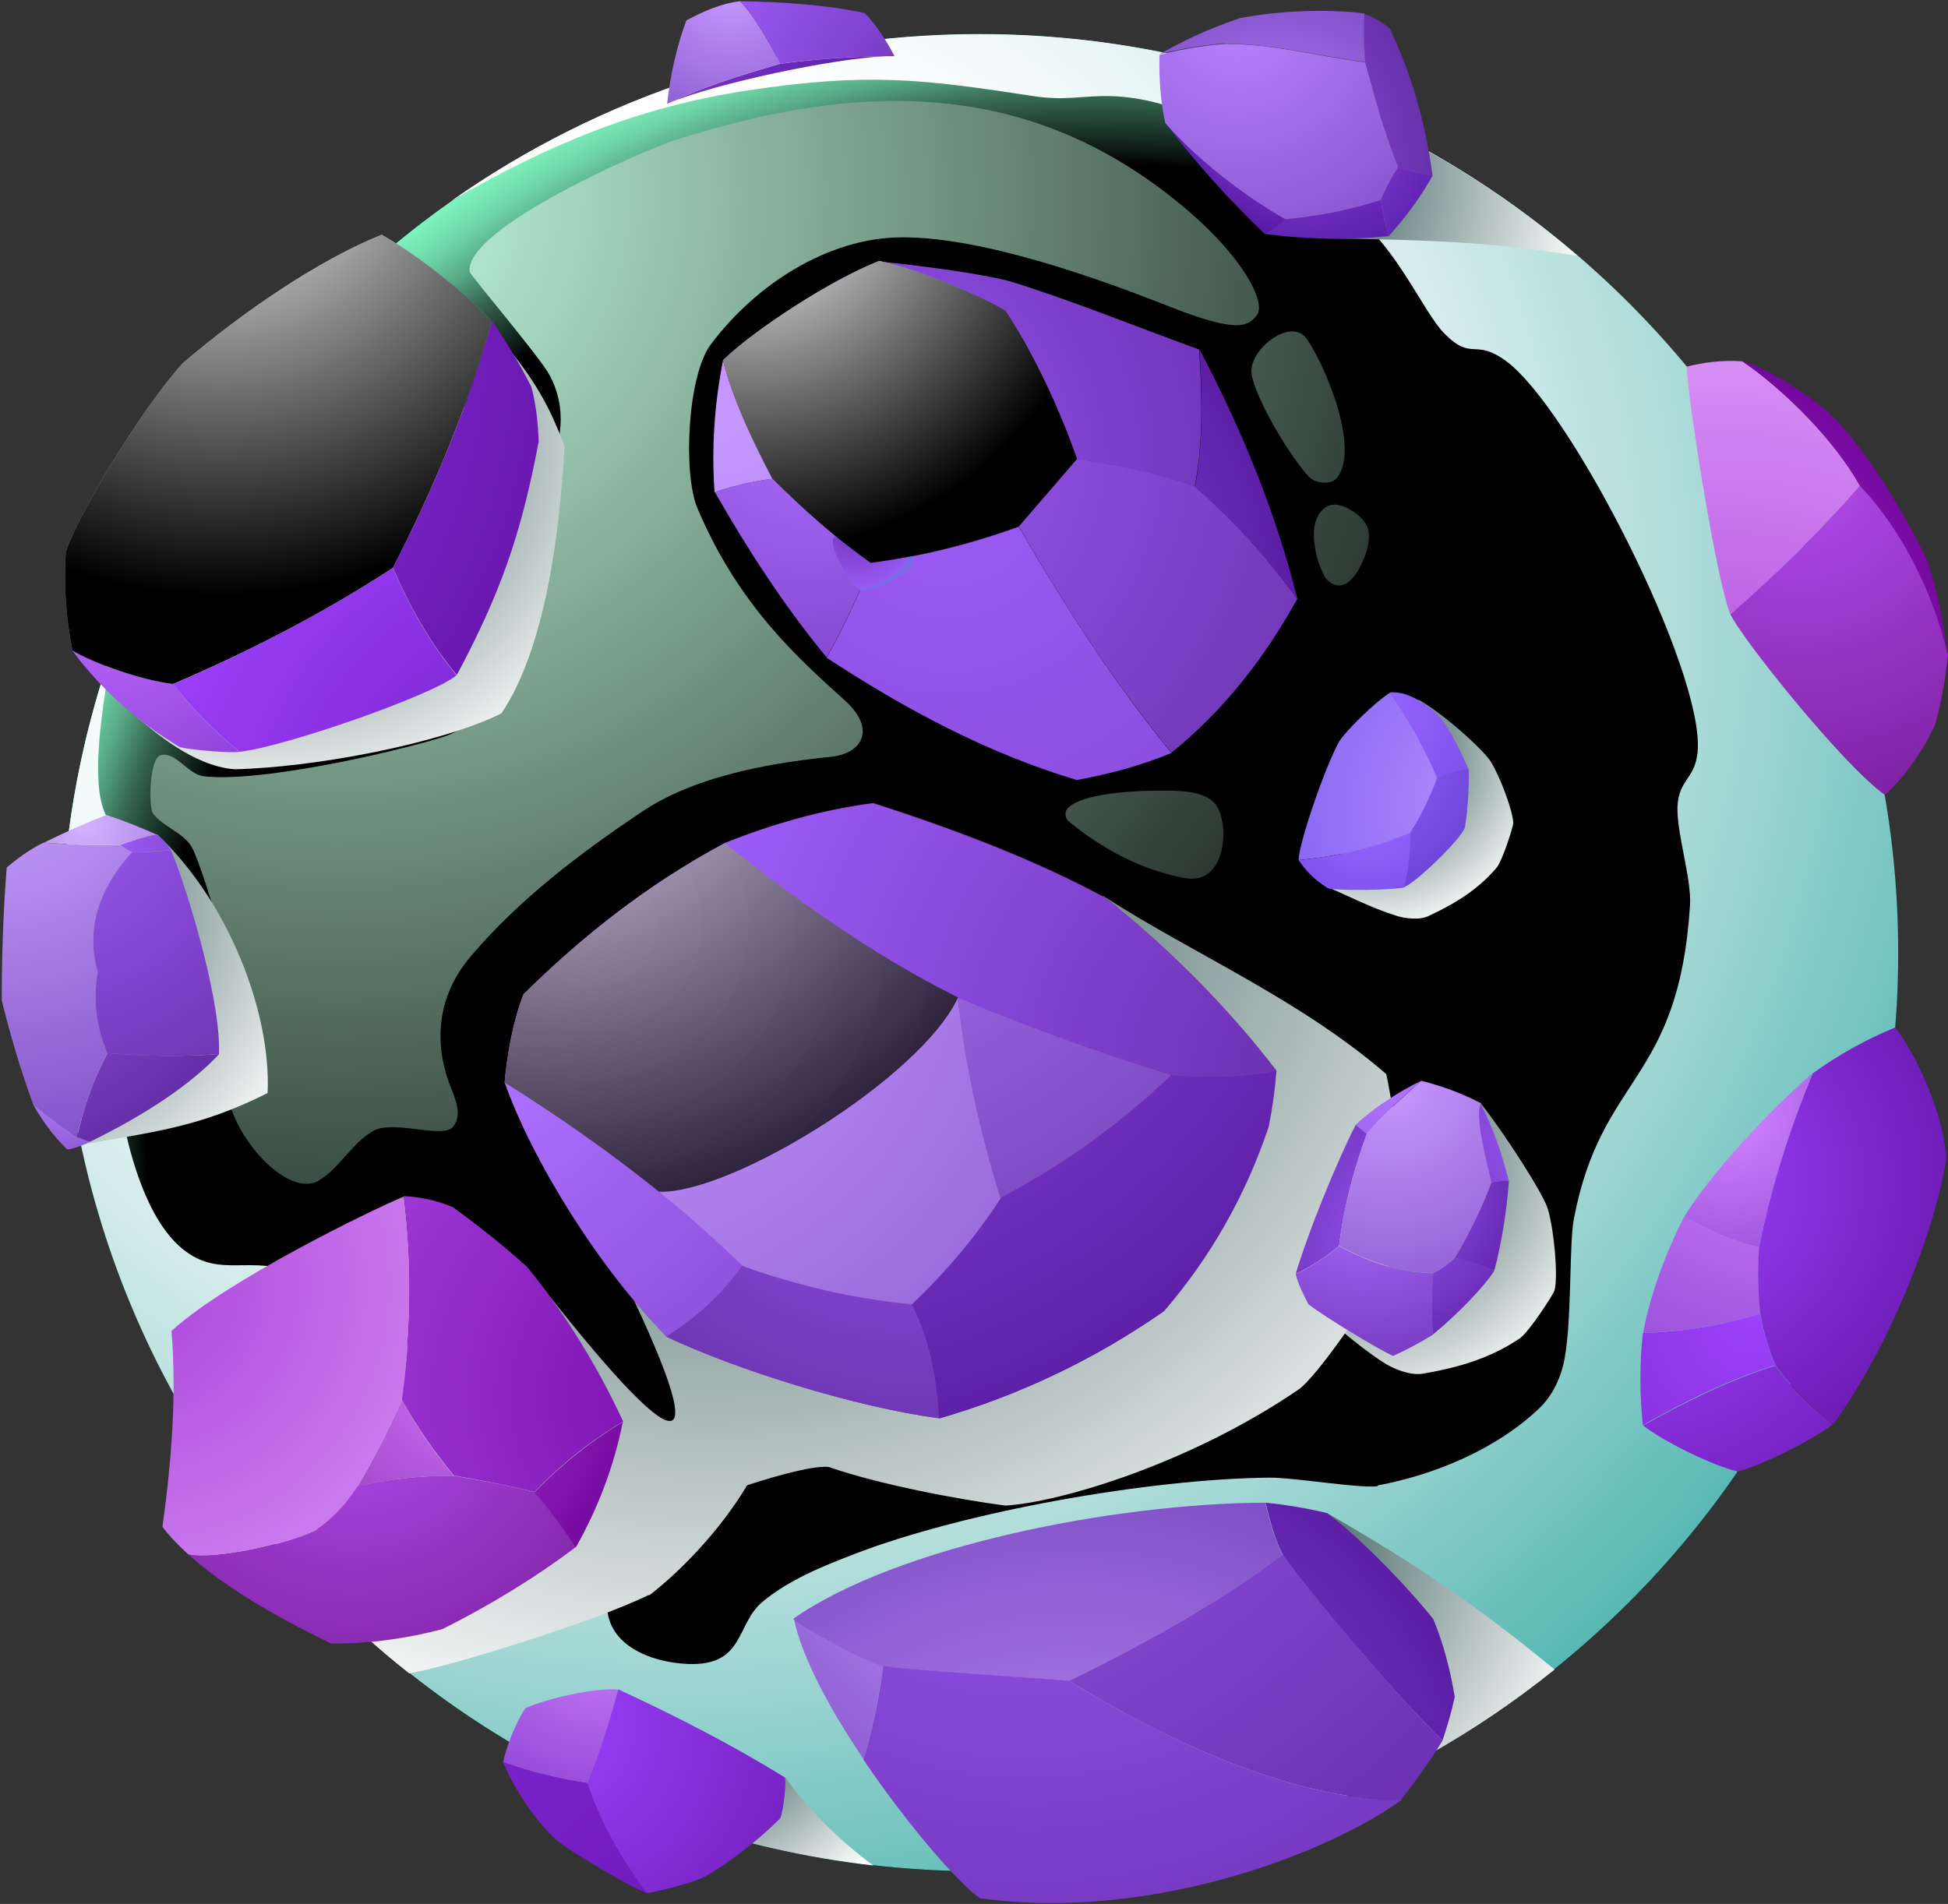 <svg width="446" height="436" viewBox="0 0 446 436" fill="none" xmlns="http://www.w3.org/2000/svg">
<rect x="0" y="0" width="446" height="436" fill="#333333" stroke="none"/>
<path fill-rule="evenodd" clip-rule="evenodd" d="M224.267 7.873C340.4 7.873 434.6 102.083 434.6 218.23C434.6 334.376 340.4 428.587 224.267 428.587C108.133 428.587 13.933 334.376 13.933 218.23C13.933 102.083 108.133 7.873 224.267 7.873Z" fill="url(#paint0_radial_6_3546)"/>
<path style="mix-blend-mode:screen" fill-rule="evenodd" clip-rule="evenodd" d="M224.267 7.873C340.4 7.873 434.6 102.083 434.6 218.23C434.6 334.376 340.4 428.587 224.267 428.587C108.133 428.587 13.933 334.376 13.933 218.23C13.933 102.083 108.133 7.873 224.267 7.873Z" fill="url(#paint1_radial_6_3546)"/>
<path style="mix-blend-mode:multiply" fill-rule="evenodd" clip-rule="evenodd" d="M315.533 340.31C311.933 340.977 296.133 338.31 290.6 338.377C263.267 338.643 220.8 346.111 195.333 355.979C188.067 358.779 180.533 361.846 174.533 366.846C168.467 371.98 170.467 381.515 157.6 381.048C148.667 380.715 138.2 376.381 139.067 366.513C139.867 357.779 140.667 345.911 135.333 340.977C117 324.042 96.4 309.707 75.733 295.638C62 286.304 54.867 291.571 46.8 288.838C36.733 285.437 31.8 271.302 29.4 261.901C24.4 241.832 33.2 209.695 32.8 197.494C32.333 183.759 15.4 202.895 25.867 148.222C18.133 170.091 13.933 193.627 13.933 218.163C13.933 334.31 108.133 428.52 224.267 428.52C340.4 428.52 434.6 334.31 434.6 218.163C434.6 102.017 340.4 7.806 224.267 7.806C179.267 7.806 137.533 21.941 103.333 46.01C125.4 33.142 146.2 24.475 171.4 20.674C198.6 16.607 211 18.074 236.6 22.008C243.933 23.141 247.667 21.874 254.133 22.008C272.733 22.341 294.133 36.543 309.733 48.944C320.333 57.345 325.8 71.48 330.8 76.481C337.067 82.748 337.533 77.414 344.733 82.615C359.6 93.416 390.4 154.023 388.667 172.225C388.067 178.425 384.4 178.425 384.067 184.626C383.8 190.56 387.333 201.361 386.933 207.295C384.333 248.166 366.667 245.833 360.333 279.17C359.267 284.771 359.867 301.973 358.267 310.84C357.533 315.107 355.6 319.441 352.467 322.441C342.667 331.843 328.533 337.71 315.333 340.177L315.533 340.31Z" fill="url(#paint2_radial_6_3546)"/>
<path style="mix-blend-mode:screen" fill-rule="evenodd" clip-rule="evenodd" d="M34.867 186.093C37.267 189.427 42.2 190.627 44.067 194.294C46.933 199.961 55.6 229.964 55.667 236.565C55.667 240.432 52.133 243.633 51.933 247.5C51.267 258.301 65.533 274.903 73.067 270.302C77.8 267.435 80.533 261.835 85.333 259.034C89.6 256.567 98.867 260.034 102.733 258.701C104.2 258.234 104.867 256.101 104.8 254.634C104.667 252.9 104.133 251.167 103.4 249.5C99.067 238.899 100.067 228.031 107.867 218.897C119 205.828 132.733 195.427 147.067 185.826C160.4 176.892 179.533 174.425 190.333 173.291C197.4 172.558 200.6 166.957 193.6 160.557C183.333 151.222 169.267 139.088 159.667 116.352C156.333 108.417 157.4 85.948 162.733 78.881C172.8 65.413 189.4 54.345 206.667 54.345C225 54.345 250.533 63.412 267.8 70.213C283.2 76.281 285.867 74.88 287.867 72.013C289.733 69.28 284.933 59.345 272.2 48.411C236.733 17.941 197.467 18.274 154.2 32.209C147.933 34.209 106.333 52.211 107.533 62.212C107.6 63.012 123.667 81.748 125.933 86.082C127.733 89.482 128.6 93.482 128.333 97.35C126.4 121.486 121.2 142.421 108.933 163.424C107.333 166.157 104.133 167.957 101.067 168.891C88.8 172.625 59.333 179.225 46.6 177.759C43 177.359 40.2 171.958 36.733 172.958C34.2 173.691 34 184.759 35 186.226L34.867 186.093ZM286.533 85.682C287.667 91.816 295.733 105.15 299.8 109.284C301.267 110.751 304.733 111.084 306.067 109.484C311.533 102.75 303.267 83.281 299.133 77.547C295.467 72.413 285.6 80.348 286.6 85.682H286.533ZM310.267 117.418C311.8 118.485 313.267 120.219 313.4 122.086C313.6 124.886 312.533 127.686 311.2 130.153C310.333 131.82 308.933 133.62 307.133 134.02C305.6 134.354 303.8 133.154 303.133 131.753C301.533 128.553 300.6 124.819 300.867 121.219C301 119.085 302.2 116.618 304.2 115.818C306.133 115.018 308.533 116.218 310.267 117.418ZM244.333 185.226C243.733 185.96 243.867 187.426 244.6 188.026C252.267 194.36 261.533 199.361 271.4 201.095C281.2 202.828 281.667 187.426 277.933 183.759C275.667 181.559 272.067 181.226 268.933 181.092C263.733 180.892 248 181.092 244.4 185.159L244.333 185.226Z" fill="url(#paint3_radial_6_3546)"/>
<path fill-rule="evenodd" clip-rule="evenodd" d="M396.2 140.754C406.667 131.42 416.8 121.819 425.867 111.284C420.133 100.95 408.467 89.215 398.933 82.748C394.467 82.415 390.267 82.948 386.2 83.948C386.267 90.415 392.933 132.954 396.2 140.754Z" fill="url(#paint4_radial_6_3546)"/>
<path fill-rule="evenodd" clip-rule="evenodd" d="M425.867 111.218C416.8 121.819 406.667 131.42 396.2 140.688C398.533 145.888 421.8 175.092 431.533 182.026C435.733 178.559 441.333 170.358 443.133 165.624C444.533 160.69 445.467 155.023 446 149.889C442.867 136.287 435.867 121.686 425.933 111.218H425.867Z" fill="url(#paint5_radial_6_3546)"/>
<path fill-rule="evenodd" clip-rule="evenodd" d="M398.933 82.748C408.467 89.215 420.133 100.883 425.867 111.284C435.8 121.752 442.8 136.354 445.933 149.956C444.933 142.488 443.6 135.154 441.2 128.22C434.133 113.685 425.067 100.483 418.933 94.683C416.067 91.949 405.133 84.281 398.867 82.681L398.933 82.748Z" fill="url(#paint6_radial_6_3546)"/>
<path fill-rule="evenodd" clip-rule="evenodd" d="M402.733 285.637C405.467 271.902 409.667 258.634 415.067 245.699C403.933 255.434 391.667 268.902 385.6 278.636C390.867 281.637 396.4 284.17 402.733 285.637Z" fill="url(#paint7_radial_6_3546)"/>
<path fill-rule="evenodd" clip-rule="evenodd" d="M402.733 285.637C396.4 284.171 390.867 281.637 385.6 278.637C381.6 286.371 377.8 296.305 376.2 305.24C385.267 304.906 394.2 303.573 403.067 300.839C402.6 295.839 402.467 290.771 402.8 285.637H402.733Z" fill="url(#paint8_radial_6_3546)"/>
<path fill-rule="evenodd" clip-rule="evenodd" d="M403 300.839C394.2 303.573 385.267 304.973 376.133 305.24C375.4 312.107 375.4 319.108 376.133 326.375C385.867 320.841 395.8 315.907 406.467 312.64C404.8 308.84 403.733 304.839 402.933 300.772L403 300.839Z" fill="url(#paint9_radial_6_3546)"/>
<path fill-rule="evenodd" clip-rule="evenodd" d="M406.533 312.707C395.867 316.041 385.933 320.975 376.2 326.442C380.933 330.109 391.8 335.51 397.867 336.976C403.667 335.376 413.867 330.376 419.667 326.175C414.6 322.375 410.267 317.841 406.467 312.707H406.533Z" fill="url(#paint10_radial_6_3546)"/>
<path fill-rule="evenodd" clip-rule="evenodd" d="M403 300.839C403.733 304.906 404.867 308.84 406.533 312.707C410.333 317.841 414.667 322.375 419.733 326.175C434.6 305.506 443.8 278.036 445.533 265.702C445.533 256.101 438.467 240.766 433.867 235.298C427.267 238.032 421 241.499 415.067 245.766C409.667 258.701 405.467 271.969 402.733 285.704C402.4 290.838 402.533 295.905 403 300.906V300.839Z" fill="url(#paint11_radial_6_3546)"/>
<path fill-rule="evenodd" clip-rule="evenodd" d="M178.6 14.607C176.733 10.54 172 2.606 169.4 0.272C165.067 0.805 161 2.606 157.133 4.672C154.8 11.007 153.467 17.407 152.733 23.741C162.133 19.541 168.733 17.407 178.667 14.607H178.6Z" fill="url(#paint12_radial_6_3546)"/>
<path fill-rule="evenodd" clip-rule="evenodd" d="M169.4 0.272C172 2.606 176.733 10.607 178.6 14.607C186.733 13.473 194.733 13.007 202.667 12.873C203.467 12.873 204.2 12.873 204.8 12.873C202.867 9.14 200.667 5.806 198 3.006C189.667 1.139 178.667 0.405 169.4 0.272Z" fill="url(#paint13_radial_6_3546)"/>
<path fill-rule="evenodd" clip-rule="evenodd" d="M202.733 12.873C194.8 13.007 186.8 13.473 178.667 14.607C168.733 17.474 162.133 19.541 152.733 23.741C163.933 19.007 191.2 13.34 202.733 12.873Z" fill="url(#paint14_radial_6_3546)"/>
<path style="mix-blend-mode:multiply" fill-rule="evenodd" clip-rule="evenodd" d="M299.6 298.639L339 252.634C344.533 259.634 353.4 273.436 354.4 276.903C355.867 281.97 356.733 292.171 355.933 295.438C355.733 296.305 350.067 305.04 347.933 306.506C341.067 311.107 333.867 313.174 325.733 314.574C322.933 315.041 319 313.507 316.6 311.907C310.533 307.973 305.267 302.973 299.533 298.572L299.6 298.639Z" fill="url(#paint15_radial_6_3546)"/>
<path style="mix-blend-mode:multiply" fill-rule="evenodd" clip-rule="evenodd" d="M303.4 202.961L324.8 160.223C331.067 163.824 339.867 172.025 341.333 174.425C343.533 178.025 346.4 185.759 346.467 188.493C346.467 189.227 344 197.161 342.6 198.761C338.267 203.828 333.067 206.962 327.067 209.762C325 210.762 321.6 210.362 319.467 209.629C313.933 207.895 308.733 205.162 303.4 202.895V202.961Z" fill="url(#paint16_radial_6_3546)"/>
<path fill-rule="evenodd" clip-rule="evenodd" d="M297.333 196.961C306.133 196.094 314.733 194.227 322.933 190.627C325.467 186.56 327.533 182.426 329.067 178.092C325.933 170.624 322.2 164.424 318.333 158.556C314.333 161.157 308.333 167.224 306.667 169.691C303.267 175.758 297.267 193.427 297.333 196.961Z" fill="url(#paint17_radial_6_3546)"/>
<path fill-rule="evenodd" clip-rule="evenodd" d="M322.933 190.627C314.733 194.227 306.133 196.094 297.333 196.961C298.8 199.161 300.733 201.361 304.067 203.428C306.4 204.028 318.667 203.828 321.533 203.228C322.533 199.094 323 194.894 323 190.693L322.933 190.627Z" fill="url(#paint18_radial_6_3546)"/>
<path fill-rule="evenodd" clip-rule="evenodd" d="M322.933 190.627C322.933 194.827 322.467 199.028 321.467 203.162C324.133 202.161 334.4 192.294 335.4 189.493C336.067 185.159 336.333 180.692 336.267 176.092C333.8 176.225 331.4 176.892 329.067 178.025C327.533 182.359 325.533 186.493 322.933 190.56V190.627Z" fill="url(#paint19_radial_6_3546)"/>
<path fill-rule="evenodd" clip-rule="evenodd" d="M318.267 158.556C322.133 164.424 325.867 170.624 329 178.092C331.333 176.892 333.8 176.292 336.2 176.158C334.4 171.825 332.333 167.891 329.933 164.49C325.667 160.223 321.733 158.29 318.2 158.556H318.267Z" fill="url(#paint20_radial_6_3546)"/>
<path style="mix-blend-mode:multiply" fill-rule="evenodd" clip-rule="evenodd" d="M355.933 382.315C338.2 367.78 325.133 358.712 303.867 346.511L217.667 428.52C219.867 428.587 222.067 428.653 224.267 428.653C274.133 428.653 319.933 411.318 355.933 382.315Z" fill="url(#paint21_radial_6_3546)"/>
<path fill-rule="evenodd" clip-rule="evenodd" d="M197.667 402.917C199.533 397.317 201.333 388.116 202.2 381.448C199.533 380.915 183.533 372.514 181.733 370.58C183.6 379.648 190.133 391.649 197.733 402.851L197.667 402.917Z" fill="url(#paint22_radial_6_3546)"/>
<path fill-rule="evenodd" clip-rule="evenodd" d="M202.133 381.515C207.133 382.515 237.533 384.248 244.733 384.982C264.533 375.247 281.2 365.58 293.6 355.979C291.6 352.111 290.8 348.444 289.667 344.111C255.133 344.244 205.2 354.112 181.6 370.714C183.4 372.647 199.4 381.048 202.067 381.581L202.133 381.515Z" fill="url(#paint23_radial_6_3546)"/>
<path fill-rule="evenodd" clip-rule="evenodd" d="M293.667 355.912C281.267 365.513 264.667 375.181 244.8 384.915C271.067 401.117 299.133 412.452 320.8 412.118C324.2 407.784 327.4 403.317 330.267 398.583C323 391.783 302.933 368.78 293.667 355.912Z" fill="url(#paint24_radial_6_3546)"/>
<path fill-rule="evenodd" clip-rule="evenodd" d="M293.667 355.912C302.933 368.78 323 391.783 330.267 398.583C331.333 395.316 332.333 392.049 333.067 388.582C332.067 382.582 330.6 376.648 328.133 370.714C320.933 361.846 310.667 351.578 303.867 346.511C300.267 345.577 294.533 344.577 289.733 344.111C290.867 348.444 291.667 352.111 293.667 355.979V355.912Z" fill="url(#paint25_radial_6_3546)"/>
<path fill-rule="evenodd" clip-rule="evenodd" d="M320.8 412.118C299.133 412.452 271 401.117 244.8 384.915C237.533 384.182 207.2 382.448 202.2 381.448C201.4 388.116 199.533 397.317 197.667 402.917C208 418.252 220.133 432.054 224.467 434.721C265.733 440.255 306.333 422.92 320.867 412.185L320.8 412.118Z" fill="url(#paint26_radial_6_3546)"/>
<path style="mix-blend-mode:multiply" fill-rule="evenodd" clip-rule="evenodd" d="M199.933 427.187C192.2 421.453 185.467 414.785 179.8 407.051C171.467 410.318 163.067 413.585 154.733 416.852C169.133 421.919 184.267 425.386 199.933 427.187Z" fill="url(#paint27_radial_6_3546)"/>
<path fill-rule="evenodd" clip-rule="evenodd" d="M115.2 403.584C121.467 405.784 127.867 407.384 134.467 408.385C137.267 401.384 139.667 393.85 141.533 386.915C136.733 386.382 125.267 388.916 120.267 391.183C118.6 393.583 115.867 399.784 115.2 403.584Z" fill="url(#paint28_radial_6_3546)"/>
<path fill-rule="evenodd" clip-rule="evenodd" d="M134.467 408.318C127.867 407.318 121.4 405.718 115.2 403.517C116.933 408.051 121.933 416.385 127.267 421.253C130.467 423.986 144.733 432.387 148.133 433.521C141.867 425.053 137.333 416.652 134.533 408.318H134.467Z" fill="url(#paint29_radial_6_3546)"/>
<path fill-rule="evenodd" clip-rule="evenodd" d="M134.467 408.318C137.267 416.652 141.8 425.053 148.067 433.521C150.4 433.254 159.133 431.054 161.533 429.654C166.667 426.787 174.267 420.919 178.667 416.319C179.4 414.252 180 409.051 179.733 407.051C167.533 399.517 154.667 392.916 141.533 386.849C139.667 393.783 137.267 401.317 134.467 408.318Z" fill="url(#paint30_radial_6_3546)"/>
<path style="mix-blend-mode:multiply" fill-rule="evenodd" clip-rule="evenodd" d="M303.667 54.611C324.867 54.878 341.4 55.278 361.2 58.612C342.267 42.343 320.467 29.409 296.6 20.674L303.667 54.611Z" fill="url(#paint31_radial_6_3546)"/>
<path fill-rule="evenodd" clip-rule="evenodd" d="M294.267 50.144C286.533 45.81 275.4 37.876 266.8 28.142C273.733 37.276 281.333 45.677 289.533 53.545C291.333 52.611 292.933 51.544 294.333 50.144H294.267Z" fill="url(#paint32_radial_6_3546)"/>
<path fill-rule="evenodd" clip-rule="evenodd" d="M316.133 45.744C309.267 47.877 302.067 49.477 294.267 50.144C292.867 51.544 291.267 52.611 289.467 53.545C298.8 54.812 308.267 55.011 317.933 54.078C317.133 51.344 316.533 48.611 316.133 45.744Z" fill="url(#paint33_radial_6_3546)"/>
<path fill-rule="evenodd" clip-rule="evenodd" d="M316.133 45.744C316.533 48.611 317.133 51.411 317.933 54.078C321.8 49.811 325.2 45.21 328 40.21C325.4 39.81 322.733 39.21 320.067 38.21C318.6 40.543 317.2 42.944 316.133 45.677V45.744Z" fill="url(#paint34_radial_6_3546)"/>
<path fill-rule="evenodd" clip-rule="evenodd" d="M312.6 14.274C314.933 22.674 316.8 30.142 320.067 38.276C322.733 39.276 325.4 39.876 328 40.276C326.4 28.275 323.2 16.941 318.2 6.539C316.533 5.139 314.667 3.939 312.4 3.206C312.133 6.673 312.133 10.806 312.6 14.34V14.274Z" fill="url(#paint35_radial_6_3546)"/>
<path fill-rule="evenodd" clip-rule="evenodd" d="M280.4 10.006C291.267 10.006 301.867 12.807 312.6 14.207C312.2 10.673 312.2 6.539 312.4 3.072C303.867 2.006 293.2 2.406 283.933 4.139C277.467 6.273 271.333 9.073 265.4 12.473C270.8 10.873 278.8 10.006 280.333 9.94L280.4 10.006Z" fill="url(#paint36_radial_6_3546)"/>
<path fill-rule="evenodd" clip-rule="evenodd" d="M312.6 14.274C301.867 12.873 291.2 10.006 280.4 10.073C278.867 10.073 270.8 11.007 265.467 12.607C265.333 18.141 265.733 23.341 266.8 28.209C275.4 37.943 286.6 45.877 294.267 50.211C302.067 49.544 309.267 47.944 316.133 45.81C317.2 43.077 318.6 40.676 320.067 38.343C316.867 30.209 314.933 22.741 312.6 14.34V14.274Z" fill="url(#paint37_radial_6_3546)"/>
<path style="mix-blend-mode:multiply" fill-rule="evenodd" clip-rule="evenodd" d="M148.667 365.313C155.533 360.046 164.733 350.711 171.067 340.11C178.867 337.577 186.333 335.643 189.667 335.91C201.333 339.977 219.533 343.377 230.2 344.777C242.733 344.044 272.733 335.043 297.333 318.174C301.333 315.441 313.867 297.572 319.8 286.504C321.267 271.969 320 258.701 317.4 245.966C297.4 228.698 273.133 218.43 252.667 205.228C213.933 232.431 176.467 258.501 138.8 284.704C164.467 335.91 158.333 338.243 124.267 294.838C101.467 310.774 78.467 326.775 55 343.244C66.067 358.246 79.067 371.647 93.667 383.182C102.533 381.782 135.533 371.58 148.533 365.246L148.667 365.313Z" fill="url(#paint38_radial_6_3546)"/>
<path fill-rule="evenodd" clip-rule="evenodd" d="M199.867 183.893C187.8 185.493 176.6 188.76 165.933 193.027C148 202.628 133.133 214.563 119.867 227.631C117.4 234.098 116.2 240.899 115.533 247.833C121.933 265.902 137.267 290.571 152.667 306.106C168.067 313.44 195.933 322.308 215.133 324.775C233.133 319.574 250.333 311.507 266.533 300.239C277.267 287.771 285.2 273.703 290.467 258.101C291.333 253.9 291.933 249.567 292.267 245.166C280.733 230.164 267.6 217.163 253.2 205.628C237.067 196.894 219 190.027 200 183.893H199.867Z" fill="#7A369E"/>
<path fill-rule="evenodd" clip-rule="evenodd" d="M152.6 306.106C159.2 301.906 165.133 296.772 170 289.838C153.067 273.303 134.667 259.834 115.533 247.833C121.933 265.902 137.267 290.571 152.667 306.106H152.6Z" fill="url(#paint39_radial_6_3546)"/>
<path fill-rule="evenodd" clip-rule="evenodd" d="M169.933 289.838C165.133 296.772 159.133 301.906 152.533 306.106C167.933 313.44 195.8 322.308 215 324.775C214.467 314.441 212.4 305.706 208.733 298.572C195.8 297.305 182.867 294.438 169.933 289.771V289.838Z" fill="url(#paint40_radial_6_3546)"/>
<path fill-rule="evenodd" clip-rule="evenodd" d="M229.067 274.303C223.533 282.97 216.667 291.038 208.733 298.639C212.4 305.773 214.467 314.507 215 324.842C233 319.641 250.2 311.574 266.4 300.306C277.133 287.838 285.067 273.769 290.333 258.168C291.2 253.967 291.8 249.633 292.133 245.233C284.667 246.7 276.667 246.966 268.2 246.166C256.667 257.301 243.6 266.635 229.133 274.303H229.067Z" fill="url(#paint41_radial_6_3546)"/>
<path fill-rule="evenodd" clip-rule="evenodd" d="M219.267 228.364C221 243.966 224.333 259.234 229.067 274.303C243.533 266.635 256.6 257.301 268.133 246.166C251.533 241.032 235.2 235.098 219.2 228.364H219.267Z" fill="url(#paint42_radial_6_3546)"/>
<path fill-rule="evenodd" clip-rule="evenodd" d="M219.267 228.364C235.267 235.098 251.6 241.032 268.2 246.166C276.667 246.9 284.667 246.633 292.133 245.233C280.6 230.231 267.467 217.23 253.067 205.695C236.933 196.961 218.867 190.093 199.867 183.959C187.8 185.559 176.6 188.826 165.933 193.094C182.533 206.228 199.8 218.63 219.267 228.364Z" fill="url(#paint43_radial_6_3546)"/>
<path fill-rule="evenodd" clip-rule="evenodd" d="M229.067 274.303C224.333 259.234 221 243.899 219.267 228.364C199.733 218.63 182.533 206.228 165.933 193.094C148 202.695 133.133 214.629 119.867 227.698C117.4 234.165 116.2 240.966 115.533 247.9C134.667 259.901 153.067 273.369 170 289.905C182.933 294.572 195.867 297.439 208.8 298.706C216.733 291.105 223.533 283.037 229.133 274.369L229.067 274.303Z" fill="url(#paint44_radial_6_3546)"/>
<path fill-rule="evenodd" clip-rule="evenodd" d="M92.533 273.969C84.867 277.17 52.2 293.038 39.267 304.773C40.467 319.575 39.267 334.576 37.2 349.645C38.867 351.845 40.867 353.912 43.133 355.979C49.133 357.312 65.533 353.645 72.133 350.511C75.933 347.911 79.267 344.577 81.867 340.31C85.667 334.043 89 327.375 92 320.641C94.2 304.773 94.4 289.171 92.467 273.969H92.533Z" fill="url(#paint45_radial_6_3546)"/>
<path fill-rule="evenodd" clip-rule="evenodd" d="M103.933 337.977C96.2 337.843 88.933 338.777 81.867 340.31C79.2 344.577 75.867 347.911 72.133 350.511C65.6 353.645 49.133 357.312 43.133 355.979C52.467 364.38 65.867 371.58 75.867 376.381C84.933 376.381 93.333 375.181 101.333 373.047C112.067 367.647 122.333 361.446 131.867 354.245C129 349.911 125.933 345.644 122.4 341.71C116.133 340.11 110 338.977 104 337.977H103.933Z" fill="url(#paint46_radial_6_3546)"/>
<path fill-rule="evenodd" clip-rule="evenodd" d="M81.867 340.377C88.933 338.777 96.2 337.843 103.933 338.043C99.4 332.509 95.4 326.775 92 320.708C88.933 327.509 85.667 334.11 81.867 340.377Z" fill="url(#paint47_radial_6_3546)"/>
<path fill-rule="evenodd" clip-rule="evenodd" d="M142.667 325.575C135.533 329.842 128.733 335.176 122.333 341.777C125.933 345.778 128.933 350.045 131.8 354.312C131.8 354.312 131.933 354.245 131.933 354.179C137 345.178 140.6 335.643 142.6 325.575H142.667Z" fill="url(#paint48_radial_6_3546)"/>
<path fill-rule="evenodd" clip-rule="evenodd" d="M122.333 341.71C128.667 335.11 135.467 329.776 142.667 325.509C136.8 312.841 129.533 301.039 120.733 290.171C115.467 285.371 109.733 280.837 103.667 276.436C99.933 274.836 96.2 274.103 92.467 273.903C94.333 289.171 94.2 304.706 92 320.575C95.4 326.642 99.4 332.376 103.933 337.91C109.933 338.91 116.067 340.11 122.333 341.644V341.71Z" fill="url(#paint49_radial_6_3546)"/>
<path fill-rule="evenodd" clip-rule="evenodd" d="M341.4 270.836C340.267 266.035 337.467 255.234 339 252.7C341.8 258.168 343.867 264.168 345.467 270.436C344.067 270.369 342.733 270.436 341.4 270.836Z" fill="url(#paint50_radial_6_3546)"/>
<path fill-rule="evenodd" clip-rule="evenodd" d="M333.067 288.038C336.333 282.57 339.133 276.836 341.4 270.836C342.733 270.436 344.133 270.302 345.467 270.436C344.933 277.437 343.867 284.304 342.133 290.971C339.2 289.838 336.2 288.771 333.067 288.038Z" fill="url(#paint51_radial_6_3546)"/>
<path fill-rule="evenodd" clip-rule="evenodd" d="M333.067 288.038C336.267 288.704 339.267 289.771 342.133 290.971C340.067 294.372 333.467 301.239 328 305.64C327.667 300.906 327.667 296.239 328.133 291.571C330.067 290.638 331.6 289.371 333.067 288.038Z" fill="url(#paint52_radial_6_3546)"/>
<path fill-rule="evenodd" clip-rule="evenodd" d="M328.2 291.571C327.733 296.239 327.733 300.906 328.067 305.64C325.267 307.373 322.333 308.973 318.933 310.507C315.2 308.773 303.733 301.839 299.6 298.706C298.8 297.239 297.133 293.972 296.667 291.771C300.267 290.038 303.533 287.838 306.6 285.371C314.333 289.571 321.533 291.505 328.2 291.571Z" fill="url(#paint53_radial_6_3546)"/>
<path fill-rule="evenodd" clip-rule="evenodd" d="M312.933 259.635C309.667 268.569 307.533 277.17 306.6 285.304C303.533 287.838 300.267 289.971 296.667 291.705C299.333 282.637 305.8 266.569 310.4 257.568C311.267 258.234 312.067 258.901 312.933 259.635Z" fill="url(#paint54_radial_6_3546)"/>
<path fill-rule="evenodd" clip-rule="evenodd" d="M312.933 259.634C312.067 258.968 311.267 258.301 310.4 257.568C314.133 253.967 320.533 249.767 325.4 247.5C321 251.367 316.6 255.301 312.933 259.634Z" fill="url(#paint55_radial_6_3546)"/>
<path fill-rule="evenodd" clip-rule="evenodd" d="M312.933 259.634C316.6 255.301 321 251.434 325.4 247.5C330.2 248.7 334.733 250.367 339.067 252.634C337.533 255.167 340.333 265.969 341.467 270.769C339.2 276.836 336.4 282.504 333.133 287.971C331.733 289.304 330.133 290.505 328.2 291.505C321.467 291.438 314.333 289.504 306.6 285.304C307.533 277.17 309.667 268.635 312.933 259.634Z" fill="url(#paint56_radial_6_3546)"/>
<path style="mix-blend-mode:multiply" fill-rule="evenodd" clip-rule="evenodd" d="M31.4 164.29C35 167.157 43.933 175.358 53.667 176.158C72.2 175.758 101.267 170.158 114.8 163.357C124.8 148.489 128.133 122.352 129.267 102.15C126.067 93.816 123.267 88.482 117.4 81.014C92 111.018 56.8 134.22 31.4 164.29Z" fill="url(#paint57_radial_6_3546)"/>
<path fill-rule="evenodd" clip-rule="evenodd" d="M54.867 172.158C49.2 167.557 44.067 162.424 39.6 156.623C31.8 155.689 20.933 151.622 16.533 148.955C23.333 158.09 31.6 165.357 41.133 171.091C43.4 171.691 52.4 172.491 54.8 172.158H54.867Z" fill="url(#paint58_radial_6_3546)"/>
<path fill-rule="evenodd" clip-rule="evenodd" d="M39.6 156.623C44.067 162.357 49.2 167.557 54.867 172.158C64.933 171.091 99.267 159.156 104.533 154.623C98.733 147.689 93.933 139.354 89.933 130.087C74.2 140.354 57.333 149.089 39.6 156.69V156.623Z" fill="url(#paint59_radial_6_3546)"/>
<path fill-rule="evenodd" clip-rule="evenodd" d="M90 130.02C94 139.288 98.733 147.622 104.6 154.556C114.533 135.954 119.333 122.419 123.333 101.083C123.2 96.883 122.733 92.682 121.667 88.615C119.067 83.415 116 78.414 112.667 73.547C107 93.683 99.133 112.285 90 129.953V130.02Z" fill="url(#paint60_radial_6_3546)"/>
<path fill-rule="evenodd" clip-rule="evenodd" d="M39.6 156.623C57.333 149.022 74.2 140.288 89.933 130.02C99 112.351 106.933 93.749 112.6 73.614C106.6 67.013 95.333 58.279 87.4 53.745C73.067 59.479 55.667 71.347 41.867 83.148C31.8 94.349 17.8 118.085 15.067 126.353C14.6 133.954 15.067 141.488 16.6 148.955C21 151.622 31.867 155.689 39.667 156.623H39.6Z" fill="url(#paint61_radial_6_3546)"/>
<path style="mix-blend-mode:multiply" fill-rule="evenodd" clip-rule="evenodd" d="M13.933 218.23C13.933 233.298 15.533 248.033 18.533 262.168C34.933 259.168 45.4 258.301 61.267 250.3C62.133 231.765 52.2 206.228 35.933 191.027L14.933 197.494C14.267 204.295 13.933 211.229 13.933 218.163V218.23Z" fill="url(#paint62_radial_6_3546)"/>
<path fill-rule="evenodd" clip-rule="evenodd" d="M7.6 252.9C10.933 255.567 14.267 258.034 17.6 260.301C18.533 260.768 19.533 261.168 20.467 261.501C18.867 262.368 16.2 263.235 15.4 263.235C11.4 259.368 9.067 255.501 7.6 252.967V252.9Z" fill="url(#paint63_radial_6_3546)"/>
<path fill-rule="evenodd" clip-rule="evenodd" d="M17.667 260.301C19.2 253.5 21.4 247.1 24.667 241.166C33.267 241.833 41.8 242.033 50.2 241.366C43.667 248.3 33.733 255.034 20.533 261.501C19.6 261.168 18.6 260.835 17.667 260.301Z" fill="url(#paint64_radial_6_3546)"/>
<path fill-rule="evenodd" clip-rule="evenodd" d="M24.6 241.166C21.4 247.1 19.2 253.5 17.6 260.301C14.2 258.034 10.867 255.567 7.6 252.9C4.8 245.366 2.467 237.365 0.4 229.098C0.4 218.963 0.733 208.829 1.533 198.694C2.933 197.361 7.133 194.227 10 192.96C15.867 193.427 21.733 193.627 27.6 193.427C28.267 194.094 29.133 194.627 30.267 195.094C21.8 204.495 19.933 213.629 22.4 222.564C21.2 229.631 22.267 235.632 24.6 241.099V241.166Z" fill="url(#paint65_radial_6_3546)"/>
<path fill-rule="evenodd" clip-rule="evenodd" d="M24.6 241.166C22.267 235.698 21.2 229.698 22.4 222.63C19.933 213.696 21.8 204.562 30.267 195.161C32.933 195.161 35.867 195.027 39.133 194.694C41.667 200.294 50.667 228.031 50.133 241.366C41.733 242.033 33.2 241.899 24.6 241.166Z" fill="url(#paint66_radial_6_3546)"/>
<path fill-rule="evenodd" clip-rule="evenodd" d="M39.133 194.627C35.867 194.961 32.933 195.094 30.267 195.094C29.133 194.627 28.333 194.027 27.6 193.427C30.267 192.494 33 191.694 35.867 191.094C37.133 192.16 38.2 193.294 39.133 194.627Z" fill="url(#paint67_radial_6_3546)"/>
<path fill-rule="evenodd" clip-rule="evenodd" d="M35.933 191.093C33.067 191.693 30.333 192.494 27.667 193.427C21.733 193.56 15.867 193.427 10.067 192.96C14.8 190.627 19.533 188.493 24.4 186.626C28.4 187.96 32.267 189.493 35.933 191.16V191.093Z" fill="url(#paint68_radial_6_3546)"/>
<path fill-rule="evenodd" clip-rule="evenodd" d="M163.6 112.685C162.867 102.417 163.6 92.416 165.533 82.548C167.867 91.549 172.2 100.75 176.867 109.684C172.133 110.218 167.733 111.351 163.6 112.751V112.685Z" fill="url(#paint69_radial_6_3546)"/>
<path fill-rule="evenodd" clip-rule="evenodd" d="M163.6 112.685C167.733 111.285 172.133 110.218 176.867 109.618C183.6 116.285 190.733 122.819 199.333 128.887C196.533 136.554 193.067 143.688 189.267 150.556C179.067 138.154 171 125.486 163.667 112.685H163.6Z" fill="url(#paint70_radial_6_3546)"/>
<path fill-rule="evenodd" clip-rule="evenodd" d="M189.267 150.622C193.067 143.755 196.533 136.621 199.333 128.953C211.067 127.42 222.333 124.553 233.267 120.619C243.867 138.954 255.2 156.49 268.2 172.425C261 175.425 253.733 177.292 246.533 178.625C226.067 172.491 207.267 162.424 189.267 150.622Z" fill="url(#paint71_radial_6_3546)"/>
<path fill-rule="evenodd" clip-rule="evenodd" d="M268.2 172.358C255.2 156.423 243.8 138.888 233.267 120.552C237.733 115.418 242.133 110.218 246.6 105.084C254.8 106.217 264.933 108.084 273.6 111.418C283.467 120.019 290.8 128.553 297 137.154C289.6 150.556 280.333 162.557 268.2 172.358Z" fill="url(#paint72_radial_6_3546)"/>
<path fill-rule="evenodd" clip-rule="evenodd" d="M297 137.221C290.8 128.62 283.4 120.019 273.6 111.485C275.467 101.483 275.333 90.816 274.6 79.948C284.4 98.483 292.133 117.485 297.067 137.221H297Z" fill="url(#paint73_radial_6_3546)"/>
<path fill-rule="evenodd" clip-rule="evenodd" d="M274.533 79.948C275.267 90.816 275.467 101.417 273.533 111.485C264.867 108.151 254.733 106.284 246.533 105.15C242.4 93.216 235.933 79.748 230.133 71.213C226.867 69.08 211.067 61.812 201.267 59.879C211.267 60.879 224.133 62.612 230.733 64.279C243.667 68.146 260.333 74.88 274.467 80.014L274.533 79.948Z" fill="url(#paint74_radial_6_3546)"/>
<path fill-rule="evenodd" clip-rule="evenodd" d="M230.2 71.147C236 79.681 242.467 93.149 246.6 105.084C242.133 110.218 237.733 115.418 233.267 120.552C222.333 124.553 211.067 127.353 199.333 128.886C190.8 122.819 183.6 116.285 176.867 109.618C172.2 100.683 167.867 91.482 165.533 82.481C172.667 75.547 190 64.213 201.267 59.745C211.067 61.679 226.867 68.946 230.133 71.08L230.2 71.147Z" fill="url(#paint75_radial_6_3546)"/>
<g style="mix-blend-mode:screen">
<path fill-rule="evenodd" clip-rule="evenodd" d="M191.533 123.153C193.4 121.086 206.6 122.953 209.2 128.02C210.267 130.153 200.133 135.821 197.133 135.221C195.133 134.821 189.733 125.219 191.533 123.219V123.153Z" fill="#796AE5"/>
</g>
<path fill-rule="evenodd" clip-rule="evenodd" d="M191 122.952C192.733 121.019 206.4 124.219 207.933 127.62C208.8 129.62 199.6 135.42 196.8 134.887C194.933 134.487 189.333 124.819 191 122.952Z" fill="url(#paint76_radial_6_3546)"/>
<path style="mix-blend-mode:screen" opacity="0.75" fill-rule="evenodd" clip-rule="evenodd" d="M219.267 228.364C199.733 218.63 182.533 206.228 165.933 193.094C148 202.695 133.133 214.629 119.867 227.698C117.4 234.165 116.2 240.966 115.533 247.9C127.667 255.501 139.467 263.702 150.867 272.903C167.467 273.503 211 246.633 219.333 228.431L219.267 228.364Z" fill="url(#paint77_radial_6_3546)"/>
<path style="mix-blend-mode:screen" fill-rule="evenodd" clip-rule="evenodd" d="M39.6 156.623C57.333 149.022 74.2 140.288 89.933 130.02C99 112.351 106.933 93.749 112.6 73.614C106.6 67.013 95.333 58.279 87.4 53.745C73.067 59.479 55.667 71.347 41.867 83.148C31.8 94.349 17.8 118.085 15.067 126.353C14.6 133.954 15.067 141.488 16.6 148.955C21 151.622 31.867 155.689 39.667 156.623H39.6Z" fill="url(#paint78_radial_6_3546)"/>
<path style="mix-blend-mode:screen" fill-rule="evenodd" clip-rule="evenodd" d="M230.2 71.147C236 79.681 242.467 93.149 246.6 105.084C242.133 110.218 237.733 115.418 233.267 120.552C222.333 124.553 211.067 127.353 199.333 128.886C190.8 122.819 183.6 116.285 176.867 109.618C172.2 100.683 167.867 91.482 165.533 82.481C172.667 75.547 190 64.213 201.267 59.745C211.067 61.679 226.867 68.946 230.133 71.08L230.2 71.147Z" fill="url(#paint79_radial_6_3546)"/>
<defs>
<radialGradient id="paint0_radial_6_3546" cx="0" cy="0" r="1" gradientUnits="userSpaceOnUse" gradientTransform="translate(158.133 119.019) scale(345.467 345.506)">
<stop stop-color="#94FFE1"/>
<stop offset="0.09" stop-color="#87F8DC"/>
<stop offset="0.25" stop-color="#67E8D0"/>
<stop offset="0.47" stop-color="#33CEBD"/>
<stop offset="0.5" stop-color="#2DCBBB"/>
<stop offset="0.96" stop-color="#008A86"/>
</radialGradient>
<radialGradient id="paint1_radial_6_3546" cx="0" cy="0" r="1" gradientUnits="userSpaceOnUse" gradientTransform="translate(251.6 255.634) scale(258.8 258.829)">
<stop offset="0.04"/>
<stop offset="0.84"/>
<stop offset="0.85" stop-color="#0B1511"/>
<stop offset="0.9" stop-color="#366751"/>
<stop offset="0.93" stop-color="#57A884"/>
<stop offset="0.96" stop-color="#70D7A8"/>
<stop offset="0.99" stop-color="#7FF4BF"/>
<stop offset="1" stop-color="#85FFC8"/>
</radialGradient>
<radialGradient id="paint2_radial_6_3546" cx="0" cy="0" r="1" gradientUnits="userSpaceOnUse" gradientTransform="translate(153.8 134.887) scale(352.267 352.306)">
<stop offset="0.33" stop-color="white"/>
<stop offset="0.4" stop-color="#F3FAFA"/>
<stop offset="0.52" stop-color="#D6EDEC"/>
<stop offset="0.68" stop-color="#A6D9D6"/>
<stop offset="0.87" stop-color="#64BDB9"/>
<stop offset="1" stop-color="#35AAA4"/>
</radialGradient>
<radialGradient id="paint3_radial_6_3546" cx="0" cy="0" r="1" gradientUnits="userSpaceOnUse" gradientTransform="translate(77.533 44.944) scale(323.8 323.836)">
<stop stop-color="#C4FFE2"/>
<stop offset="1"/>
</radialGradient>
<radialGradient id="paint4_radial_6_3546" cx="0" cy="0" r="1" gradientUnits="userSpaceOnUse" gradientTransform="translate(395.267 185.026) scale(108.8 108.812)">
<stop stop-color="#AB46DB"/>
<stop offset="1" stop-color="#DA92F7"/>
</radialGradient>
<radialGradient id="paint5_radial_6_3546" cx="0" cy="0" r="1" gradientUnits="userSpaceOnUse" gradientTransform="translate(412.467 107.884) scale(85.2 85.21)">
<stop stop-color="#B24CED"/>
<stop offset="1" stop-color="#791D9B"/>
</radialGradient>
<radialGradient id="paint6_radial_6_3546" cx="0" cy="0" r="1" gradientUnits="userSpaceOnUse" gradientTransform="translate(377.467 150.822) scale(71.4 71.408)">
<stop stop-color="#B24CED"/>
<stop offset="1" stop-color="#73069B"/>
</radialGradient>
<radialGradient id="paint7_radial_6_3546" cx="0" cy="0" r="1" gradientUnits="userSpaceOnUse" gradientTransform="translate(395.333 254.167) scale(56.333 56.34)">
<stop stop-color="#D487FF"/>
<stop offset="1" stop-color="#7F34CB"/>
</radialGradient>
<radialGradient id="paint8_radial_6_3546" cx="0" cy="0" r="1" gradientUnits="userSpaceOnUse" gradientTransform="translate(409.733 245.233) scale(107.867 107.879)">
<stop stop-color="#D487FF"/>
<stop offset="1" stop-color="#7F34CB"/>
</radialGradient>
<radialGradient id="paint9_radial_6_3546" cx="0" cy="0" r="1" gradientUnits="userSpaceOnUse" gradientTransform="translate(401.133 301.439) scale(108.2 108.212)">
<stop stop-color="#9D41FC"/>
<stop offset="1" stop-color="#6514A9"/>
</radialGradient>
<radialGradient id="paint10_radial_6_3546" cx="0" cy="0" r="1" gradientUnits="userSpaceOnUse" gradientTransform="translate(377.533 287.838) scale(85.333 85.343)">
<stop stop-color="#9D41FC"/>
<stop offset="1" stop-color="#6514A9"/>
</radialGradient>
<radialGradient id="paint11_radial_6_3546" cx="0" cy="0" r="1" gradientUnits="userSpaceOnUse" gradientTransform="translate(383.467 270.302) scale(77.8 77.809)">
<stop stop-color="#9D41FC"/>
<stop offset="1" stop-color="#6514A9"/>
</radialGradient>
<radialGradient id="paint12_radial_6_3546" cx="0" cy="0" r="1" gradientUnits="userSpaceOnUse" gradientTransform="translate(167.267 -2.528) scale(42.067 42.071)">
<stop stop-color="#C799FF"/>
<stop offset="1" stop-color="#7C4BC4"/>
</radialGradient>
<radialGradient id="paint13_radial_6_3546" cx="0" cy="0" r="1" gradientUnits="userSpaceOnUse" gradientTransform="translate(215.133 24.141) scale(56.067 56.073)">
<stop stop-color="#6D31B5"/>
<stop offset="1" stop-color="#9B5BF5"/>
</radialGradient>
<radialGradient id="paint14_radial_6_3546" cx="0" cy="0" r="1" gradientUnits="userSpaceOnUse" gradientTransform="translate(162.267 66.479) scale(73.6 73.608)">
<stop stop-color="#9B5BF5"/>
<stop offset="1" stop-color="#5617A3"/>
</radialGradient>
<radialGradient id="paint15_radial_6_3546" cx="0" cy="0" r="1" gradientUnits="userSpaceOnUse" gradientTransform="translate(312.133 265.702) scale(60.467 60.474)">
<stop stop-color="#1A4340"/>
<stop offset="1" stop-color="white"/>
</radialGradient>
<radialGradient id="paint16_radial_6_3546" cx="0" cy="0" r="1" gradientUnits="userSpaceOnUse" gradientTransform="translate(314.133 172.425) scale(42.733 42.738)">
<stop stop-color="#1A4340"/>
<stop offset="1" stop-color="white"/>
</radialGradient>
<radialGradient id="paint17_radial_6_3546" cx="0" cy="0" r="1" gradientUnits="userSpaceOnUse" gradientTransform="translate(344.8 184.959) scale(65.8 65.807)">
<stop stop-color="#BA92FF"/>
<stop offset="1" stop-color="#7A5AEF"/>
</radialGradient>
<radialGradient id="paint18_radial_6_3546" cx="0" cy="0" r="1" gradientUnits="userSpaceOnUse" gradientTransform="translate(313.4 186.026) scale(37.467 37.471)">
<stop stop-color="#9969FF"/>
<stop offset="1" stop-color="#6B3FE0"/>
</radialGradient>
<radialGradient id="paint19_radial_6_3546" cx="0" cy="0" r="1" gradientUnits="userSpaceOnUse" gradientTransform="translate(308 171.691) scale(43.467 43.472)">
<stop stop-color="#9969FF"/>
<stop offset="1" stop-color="#613BCE"/>
</radialGradient>
<radialGradient id="paint20_radial_6_3546" cx="0" cy="0" r="1" gradientUnits="userSpaceOnUse" gradientTransform="translate(312.533 162.557) scale(48.267 48.272)">
<stop stop-color="#9969FF"/>
<stop offset="1" stop-color="#6B3FE0"/>
</radialGradient>
<radialGradient id="paint21_radial_6_3546" cx="0" cy="0" r="1" gradientUnits="userSpaceOnUse" gradientTransform="translate(282.467 352.312) scale(86.067 86.076)">
<stop stop-color="#1A4340"/>
<stop offset="1" stop-color="white"/>
</radialGradient>
<radialGradient id="paint22_radial_6_3546" cx="0" cy="0" r="1" gradientUnits="userSpaceOnUse" gradientTransform="translate(235.067 342.911) scale(97.533 97.544)">
<stop stop-color="#C799FF"/>
<stop offset="1" stop-color="#7C4BC4"/>
</radialGradient>
<radialGradient id="paint23_radial_6_3546" cx="0" cy="0" r="1" gradientUnits="userSpaceOnUse" gradientTransform="translate(245.2 454.723) scale(126 126.014)">
<stop stop-color="#C799FF"/>
<stop offset="1" stop-color="#7C4BC4"/>
</radialGradient>
<radialGradient id="paint24_radial_6_3546" cx="0" cy="0" r="1" gradientUnits="userSpaceOnUse" gradientTransform="translate(179.333 247.633) scale(215.667 215.691)">
<stop stop-color="#AC70FF"/>
<stop offset="1" stop-color="#6D31B5"/>
</radialGradient>
<radialGradient id="paint25_radial_6_3546" cx="0" cy="0" r="1" gradientUnits="userSpaceOnUse" gradientTransform="translate(238.067 425.92) scale(105.733 105.745)">
<stop stop-color="#9B5BF5"/>
<stop offset="1" stop-color="#5A1DA3"/>
</radialGradient>
<radialGradient id="paint26_radial_6_3546" cx="0" cy="0" r="1" gradientUnits="userSpaceOnUse" gradientTransform="translate(235.533 312.307) scale(163.667 163.685)">
<stop stop-color="#9B5BF5"/>
<stop offset="1" stop-color="#6D31B5"/>
</radialGradient>
<radialGradient id="paint27_radial_6_3546" cx="0" cy="0" r="1" gradientUnits="userSpaceOnUse" gradientTransform="translate(163.667 394.116) scale(47.333 47.339)">
<stop stop-color="#1A4340"/>
<stop offset="1" stop-color="white"/>
</radialGradient>
<radialGradient id="paint28_radial_6_3546" cx="0" cy="0" r="1" gradientUnits="userSpaceOnUse" gradientTransform="translate(139.2 367.38) scale(60.2 60.207)">
<stop stop-color="#D487FF"/>
<stop offset="1" stop-color="#7F34CB"/>
</radialGradient>
<radialGradient id="paint29_radial_6_3546" cx="0" cy="0" r="1" gradientUnits="userSpaceOnUse" gradientTransform="translate(152.133 439.588) scale(225.267 225.292)">
<stop stop-color="#7019BC"/>
<stop offset="1" stop-color="#9D41FC"/>
</radialGradient>
<radialGradient id="paint30_radial_6_3546" cx="0" cy="0" r="1" gradientUnits="userSpaceOnUse" gradientTransform="translate(124.867 395.116) scale(86.667 86.676)">
<stop stop-color="#9D41FC"/>
<stop offset="1" stop-color="#6514A9"/>
</radialGradient>
<radialGradient id="paint31_radial_6_3546" cx="0" cy="0" r="1" gradientUnits="userSpaceOnUse" gradientTransform="translate(291.2 40.21) scale(73.933 73.942)">
<stop stop-color="#1A4340"/>
<stop offset="1" stop-color="white"/>
</radialGradient>
<radialGradient id="paint32_radial_6_3546" cx="0" cy="0" r="1" gradientUnits="userSpaceOnUse" gradientTransform="translate(298.267 18.474) scale(37.133 37.138)">
<stop stop-color="#9B5BF5"/>
<stop offset="1" stop-color="#5617A3"/>
</radialGradient>
<radialGradient id="paint33_radial_6_3546" cx="0" cy="0" r="1" gradientUnits="userSpaceOnUse" gradientTransform="translate(294.267 12.407) scale(52.4 52.406)">
<stop stop-color="#9B5BF5"/>
<stop offset="1" stop-color="#5617A3"/>
</radialGradient>
<radialGradient id="paint34_radial_6_3546" cx="0" cy="0" r="1" gradientUnits="userSpaceOnUse" gradientTransform="translate(291.867 27.542) scale(46 46.005)">
<stop stop-color="#9B5BF5"/>
<stop offset="1" stop-color="#5617A3"/>
</radialGradient>
<radialGradient id="paint35_radial_6_3546" cx="0" cy="0" r="1" gradientUnits="userSpaceOnUse" gradientTransform="translate(278.067 36.743) scale(55.667 55.673)">
<stop stop-color="#9B5BF5"/>
<stop offset="1" stop-color="#622CA3"/>
</radialGradient>
<radialGradient id="paint36_radial_6_3546" cx="0" cy="0" r="1" gradientUnits="userSpaceOnUse" gradientTransform="translate(291.333 38.076) scale(46.2 46.205)">
<stop stop-color="#BA82FF"/>
<stop offset="1" stop-color="#7C4BC4"/>
</radialGradient>
<radialGradient id="paint37_radial_6_3546" cx="0" cy="0" r="1" gradientUnits="userSpaceOnUse" gradientTransform="translate(283.533 3.672) scale(69.267 69.275)">
<stop stop-color="#BA82FF"/>
<stop offset="1" stop-color="#7C4BC4"/>
</radialGradient>
<radialGradient id="paint38_radial_6_3546" cx="0" cy="0" r="1" gradientUnits="userSpaceOnUse" gradientTransform="translate(162.933 179.426) scale(229.6 229.626)">
<stop stop-color="#1A4340"/>
<stop offset="1" stop-color="white"/>
</radialGradient>
<radialGradient id="paint39_radial_6_3546" cx="0" cy="0" r="1" gradientUnits="userSpaceOnUse" gradientTransform="translate(116.933 248.367) scale(148.867 148.883)">
<stop stop-color="#AC70FF"/>
<stop offset="1" stop-color="#6D31B5"/>
</radialGradient>
<radialGradient id="paint40_radial_6_3546" cx="0" cy="0" r="1" gradientUnits="userSpaceOnUse" gradientTransform="translate(212.067 227.831) scale(126.133 126.148)">
<stop stop-color="#9B5BF5"/>
<stop offset="1" stop-color="#622CA3"/>
</radialGradient>
<radialGradient id="paint41_radial_6_3546" cx="0" cy="0" r="1" gradientUnits="userSpaceOnUse" gradientTransform="translate(170.933 171.291) scale(167.933 167.952)">
<stop stop-color="#9B5BF5"/>
<stop offset="1" stop-color="#5A1DA3"/>
</radialGradient>
<radialGradient id="paint42_radial_6_3546" cx="0" cy="0" r="1" gradientUnits="userSpaceOnUse" gradientTransform="translate(175.333 151.422) scale(140.067 140.082)">
<stop stop-color="#BA82FF"/>
<stop offset="1" stop-color="#7C4BC4"/>
</radialGradient>
<radialGradient id="paint43_radial_6_3546" cx="0" cy="0" r="1" gradientUnits="userSpaceOnUse" gradientTransform="translate(291.6 243.833) scale(133.333 133.348)">
<stop stop-color="#6D31B5"/>
<stop offset="1" stop-color="#9B5BF5"/>
</radialGradient>
<radialGradient id="paint44_radial_6_3546" cx="0" cy="0" r="1" gradientUnits="userSpaceOnUse" gradientTransform="translate(135.467 211.362) scale(199.733 199.756)">
<stop stop-color="#C799FF"/>
<stop offset="1" stop-color="#7C4BC4"/>
</radialGradient>
<radialGradient id="paint45_radial_6_3546" cx="0" cy="0" r="1" gradientUnits="userSpaceOnUse" gradientTransform="translate(31.333 294.638) scale(99.733 99.745)">
<stop stop-color="#AB46DB"/>
<stop offset="1" stop-color="#DA92F7"/>
</radialGradient>
<radialGradient id="paint46_radial_6_3546" cx="0" cy="0" r="1" gradientUnits="userSpaceOnUse" gradientTransform="translate(81.133 318.108) scale(83.2 83.209)">
<stop stop-color="#B24CED"/>
<stop offset="1" stop-color="#791D9B"/>
</radialGradient>
<radialGradient id="paint47_radial_6_3546" cx="0" cy="0" r="1" gradientUnits="userSpaceOnUse" gradientTransform="translate(107.067 314.841) scale(49.733 49.739)">
<stop stop-color="#D173F7"/>
<stop offset="1" stop-color="#933CBC"/>
</radialGradient>
<radialGradient id="paint48_radial_6_3546" cx="0" cy="0" r="1" gradientUnits="userSpaceOnUse" gradientTransform="translate(83.667 310.64) scale(67.733 67.741)">
<stop stop-color="#B24CED"/>
<stop offset="1" stop-color="#73069B"/>
</radialGradient>
<radialGradient id="paint49_radial_6_3546" cx="0" cy="0" r="1" gradientUnits="userSpaceOnUse" gradientTransform="translate(157.733 319.908) scale(125.867 125.881)">
<stop stop-color="#7A10AD"/>
<stop offset="1" stop-color="#B24CED"/>
</radialGradient>
<radialGradient id="paint50_radial_6_3546" cx="0" cy="0" r="1" gradientUnits="userSpaceOnUse" gradientTransform="translate(355.333 258.501) scale(53.333 53.339)">
<stop stop-color="#9B5BF5"/>
<stop offset="1" stop-color="#5A1DA3"/>
</radialGradient>
<radialGradient id="paint51_radial_6_3546" cx="0" cy="0" r="1" gradientUnits="userSpaceOnUse" gradientTransform="translate(315.733 271.503) scale(40.267 40.271)">
<stop stop-color="#9B5BF5"/>
<stop offset="1" stop-color="#5A1DA3"/>
</radialGradient>
<radialGradient id="paint52_radial_6_3546" cx="0" cy="0" r="1" gradientUnits="userSpaceOnUse" gradientTransform="translate(316.133 274.703) scale(43.4 43.405)">
<stop stop-color="#9B5BF5"/>
<stop offset="1" stop-color="#5A1DA3"/>
</radialGradient>
<radialGradient id="paint53_radial_6_3546" cx="0" cy="0" r="1" gradientUnits="userSpaceOnUse" gradientTransform="translate(312.067 269.836) scale(52.133 52.139)">
<stop stop-color="#AC70FF"/>
<stop offset="1" stop-color="#6D31B5"/>
</radialGradient>
<radialGradient id="paint54_radial_6_3546" cx="0" cy="0" r="1" gradientUnits="userSpaceOnUse" gradientTransform="translate(326.733 284.771) scale(59.467 59.473)">
<stop stop-color="#9B5BF5"/>
<stop offset="1" stop-color="#5A1DA3"/>
</radialGradient>
<radialGradient id="paint55_radial_6_3546" cx="0" cy="0" r="1" gradientUnits="userSpaceOnUse" gradientTransform="translate(318.4 248.767) scale(47.333 47.339)">
<stop stop-color="#B173FF"/>
<stop offset="1" stop-color="#7C4BC4"/>
</radialGradient>
<radialGradient id="paint56_radial_6_3546" cx="0" cy="0" r="1" gradientUnits="userSpaceOnUse" gradientTransform="translate(318.067 247.433) scale(68.467 68.474)">
<stop stop-color="#C799FF"/>
<stop offset="1" stop-color="#7C4BC4"/>
</radialGradient>
<radialGradient id="paint57_radial_6_3546" cx="0" cy="0" r="1" gradientUnits="userSpaceOnUse" gradientTransform="translate(64.133 99.416) scale(88.933 88.943)">
<stop stop-color="#1A4340"/>
<stop offset="1" stop-color="white"/>
</radialGradient>
<radialGradient id="paint58_radial_6_3546" cx="0" cy="0" r="1" gradientUnits="userSpaceOnUse" gradientTransform="translate(24.933 135.754) scale(66.933 66.941)">
<stop stop-color="#BD6AFF"/>
<stop offset="1" stop-color="#7F34CB"/>
</radialGradient>
<radialGradient id="paint59_radial_6_3546" cx="0" cy="0" r="1" gradientUnits="userSpaceOnUse" gradientTransform="translate(133 197.427) scale(107.6 107.612)">
<stop stop-color="#7019BC"/>
<stop offset="1" stop-color="#9D41FC"/>
</radialGradient>
<radialGradient id="paint60_radial_6_3546" cx="0" cy="0" r="1" gradientUnits="userSpaceOnUse" gradientTransform="translate(-8.733 77.481) scale(148.667 148.683)">
<stop stop-color="#9D41FC"/>
<stop offset="1" stop-color="#6514A9"/>
</radialGradient>
<radialGradient id="paint61_radial_6_3546" cx="0" cy="0" r="1" gradientUnits="userSpaceOnUse" gradientTransform="translate(45.267 78.948) scale(235.2 235.226)">
<stop stop-color="#D487FF"/>
<stop offset="1" stop-color="#7F34CB"/>
</radialGradient>
<radialGradient id="paint62_radial_6_3546" cx="0" cy="0" r="1" gradientUnits="userSpaceOnUse" gradientTransform="translate(-2.267 206.162) scale(82.4 82.409)">
<stop stop-color="#1A4340"/>
<stop offset="1" stop-color="white"/>
</radialGradient>
<radialGradient id="paint63_radial_6_3546" cx="0" cy="0" r="1" gradientUnits="userSpaceOnUse" gradientTransform="translate(14.067 248.1) scale(22.733 22.736)">
<stop stop-color="#BA82FF"/>
<stop offset="1" stop-color="#7C4BC4"/>
</radialGradient>
<radialGradient id="paint64_radial_6_3546" cx="0" cy="0" r="1" gradientUnits="userSpaceOnUse" gradientTransform="translate(-2.2 201.695) scale(68.6 68.608)">
<stop stop-color="#9B5BF5"/>
<stop offset="1" stop-color="#622CA3"/>
</radialGradient>
<radialGradient id="paint65_radial_6_3546" cx="0" cy="0" r="1" gradientUnits="userSpaceOnUse" gradientTransform="translate(0.267 173.758) scale(98.733 98.744)">
<stop stop-color="#CCA3FF"/>
<stop offset="1" stop-color="#7C4BC4"/>
</radialGradient>
<radialGradient id="paint66_radial_6_3546" cx="0" cy="0" r="1" gradientUnits="userSpaceOnUse" gradientTransform="translate(11.333 185.493) scale(88.533 88.543)">
<stop stop-color="#9B5BF5"/>
<stop offset="1" stop-color="#622CA3"/>
</radialGradient>
<radialGradient id="paint67_radial_6_3546" cx="0" cy="0" r="1" gradientUnits="userSpaceOnUse" gradientTransform="translate(27.133 192.427) scale(31.733 31.737)">
<stop stop-color="#9B5BF5"/>
<stop offset="1" stop-color="#6D31B5"/>
</radialGradient>
<radialGradient id="paint68_radial_6_3546" cx="0" cy="0" r="1" gradientUnits="userSpaceOnUse" gradientTransform="translate(19.4 188.626) scale(46.2 46.205)">
<stop stop-color="#D4B3FF"/>
<stop offset="1" stop-color="#7C4BC4"/>
</radialGradient>
<radialGradient id="paint69_radial_6_3546" cx="0" cy="0" r="1" gradientUnits="userSpaceOnUse" gradientTransform="translate(163.667 94.549) scale(155.333 155.351)">
<stop stop-color="#C799FF"/>
<stop offset="1" stop-color="#8E56E0"/>
</radialGradient>
<radialGradient id="paint70_radial_6_3546" cx="0" cy="0" r="1" gradientUnits="userSpaceOnUse" gradientTransform="translate(184.733 92.416) scale(95.533 95.544)">
<stop stop-color="#AC70FF"/>
<stop offset="1" stop-color="#6D31B5"/>
</radialGradient>
<radialGradient id="paint71_radial_6_3546" cx="0" cy="0" r="1" gradientUnits="userSpaceOnUse" gradientTransform="translate(217.2 112.418) scale(300.667 300.701)">
<stop stop-color="#9B5BF5"/>
<stop offset="1" stop-color="#622CA3"/>
</radialGradient>
<radialGradient id="paint72_radial_6_3546" cx="0" cy="0" r="1" gradientUnits="userSpaceOnUse" gradientTransform="translate(192.333 99.95) scale(154.067 154.084)">
<stop stop-color="#9B5BF5"/>
<stop offset="1" stop-color="#622CA3"/>
</radialGradient>
<radialGradient id="paint73_radial_6_3546" cx="0" cy="0" r="1" gradientUnits="userSpaceOnUse" gradientTransform="translate(206 136.621) scale(90.133 90.144)">
<stop stop-color="#9B5BF5"/>
<stop offset="1" stop-color="#5A1DA3"/>
</radialGradient>
<radialGradient id="paint74_radial_6_3546" cx="0" cy="0" r="1" gradientUnits="userSpaceOnUse" gradientTransform="translate(186.467 108.284) scale(103.4 103.412)">
<stop stop-color="#9B5BF5"/>
<stop offset="1" stop-color="#6D31B5"/>
</radialGradient>
<radialGradient id="paint75_radial_6_3546" cx="0" cy="0" r="1" gradientUnits="userSpaceOnUse" gradientTransform="translate(167.467 108.217) scale(157 157.018)">
<stop stop-color="#B980FF"/>
<stop offset="1" stop-color="#883FF2"/>
</radialGradient>
<radialGradient id="paint76_radial_6_3546" cx="0" cy="0" r="1" gradientUnits="userSpaceOnUse" gradientTransform="translate(195.867 119.685) scale(15.867 15.868)">
<stop stop-color="#6D31B5"/>
<stop offset="1" stop-color="#9B5BF5"/>
</radialGradient>
<radialGradient id="paint77_radial_6_3546" cx="0" cy="0" r="1" gradientUnits="userSpaceOnUse" gradientTransform="translate(122.933 150.822) scale(128.2 128.214)">
<stop stop-color="white"/>
<stop offset="1"/>
</radialGradient>
<radialGradient id="paint78_radial_6_3546" cx="0" cy="0" r="1" gradientUnits="userSpaceOnUse" gradientTransform="translate(50.667 29.342) scale(107.2 107.212)">
<stop stop-color="white"/>
<stop offset="1"/>
</radialGradient>
<radialGradient id="paint79_radial_6_3546" cx="0" cy="0" r="1" gradientUnits="userSpaceOnUse" gradientTransform="translate(171.733 43.477) scale(83.133 83.143)">
<stop stop-color="white"/>
<stop offset="1"/>
</radialGradient>
</defs>
</svg>

